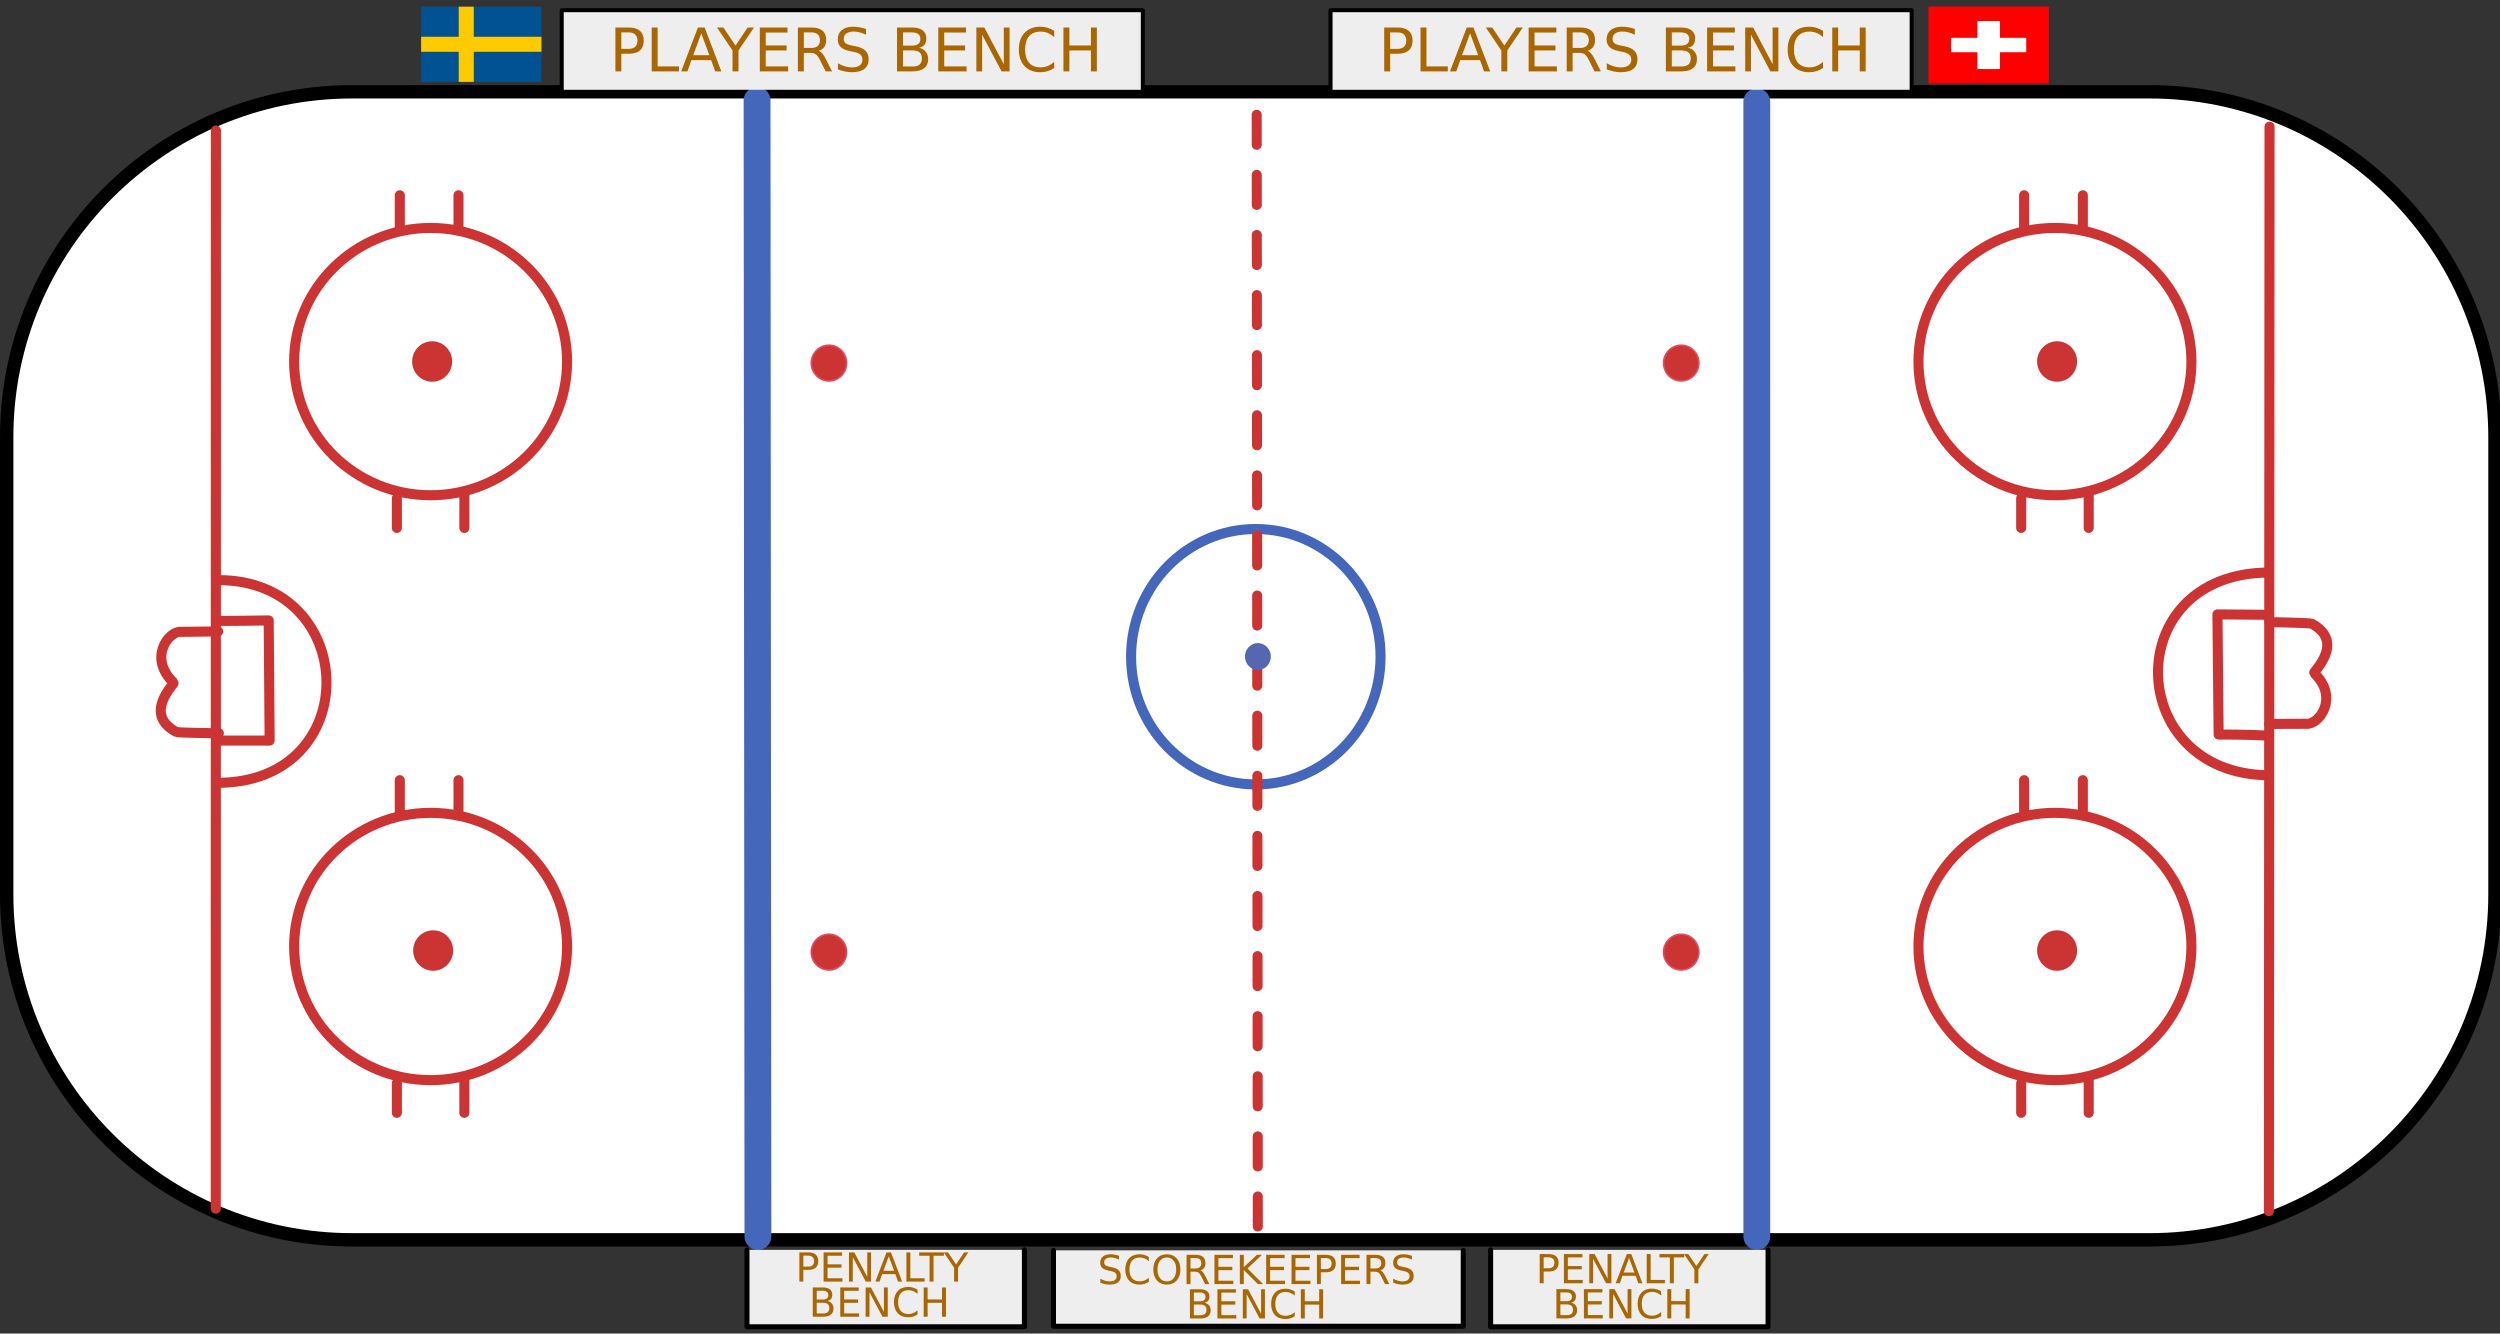 <?xml version="1.0" encoding="UTF-8" standalone="no"?>
<!DOCTYPE svg PUBLIC "-//W3C//DTD SVG 1.1//EN" "http://www.w3.org/Graphics/SVG/1.1/DTD/svg11.dtd">
<svg width="100%" height="100%" viewBox="0 0 748 399" version="1.1" xmlns="http://www.w3.org/2000/svg" xmlns:xlink="http://www.w3.org/1999/xlink" xml:space="preserve" xmlns:serif="http://www.serif.com/" style="fill-rule:evenodd;clip-rule:evenodd;stroke-linecap:round;stroke-linejoin:round;">
    <rect x="0" y="0" width="748" height="399" fill="#333333" stroke="none"/>
    <g transform="matrix(1,0,0,1,0,-21)">
        <g>
            <path id="rect2206" d="M746.496,151.834C746.496,94.782 700.177,48.463 643.124,48.463L105.375,48.463C48.322,48.463 2.003,94.782 2.003,151.834L2.003,288.586C2.003,345.639 48.322,391.958 105.375,391.958L643.124,391.958C700.177,391.958 746.496,345.639 746.496,288.586L746.496,151.834Z" style="fill:white;stroke:black;stroke-width:4px;"/>
            <path id="path2208" d="M413.062,217.489C413.062,238.592 396.352,255.699 375.74,255.699C355.128,255.699 338.419,238.592 338.419,217.489C338.419,196.386 355.128,179.279 375.74,179.279C396.352,179.279 413.062,196.386 413.062,217.489Z" style="fill:none;fill-rule:nonzero;stroke:rgb(68,102,187);stroke-width:3.01px;"/>
            <path id="path2210" d="M253.288,129.63C253.29,132.575 250.93,134.964 248.019,134.964C245.108,134.964 242.749,132.575 242.75,129.63C242.749,126.684 245.108,124.295 248.019,124.295C250.93,124.295 253.29,126.684 253.288,129.63Z" style="fill:rgb(204,51,51);fill-rule:nonzero;stroke:rgb(226,75,90);stroke-width:0.5px;"/>
            <path id="path2212" d="M253.288,305.873C253.29,308.818 250.93,311.207 248.019,311.207C245.108,311.207 242.749,308.818 242.75,305.873C242.749,302.927 245.108,300.538 248.019,300.538C250.93,300.538 253.29,302.927 253.288,305.873Z" style="fill:rgb(204,51,51);fill-rule:nonzero;stroke:rgb(226,75,90);stroke-width:0.5px;"/>
            <path id="path2214" d="M508.288,305.873C508.29,308.818 505.93,311.207 503.019,311.207C500.108,311.207 497.749,308.818 497.75,305.873C497.749,302.927 500.108,300.538 503.019,300.538C505.93,300.538 508.29,302.927 508.288,305.873Z" style="fill:rgb(204,51,51);fill-rule:nonzero;stroke:rgb(226,75,90);stroke-width:0.5px;"/>
            <path id="path2216" d="M508.289,129.63C508.29,132.575 505.931,134.964 503.02,134.964C500.109,134.964 497.749,132.575 497.751,129.63C497.749,126.684 500.109,124.295 503.02,124.295C505.931,124.295 508.29,126.684 508.289,129.63Z" style="fill:rgb(204,51,51);fill-rule:nonzero;stroke:rgb(226,75,90);stroke-width:0.5px;"/>
            <path id="center-redline" d="M375.998,55.341L376.345,393.458" style="fill:none;stroke:rgb(204,51,51);stroke-width:3px;stroke-linejoin:miter;stroke-dasharray:8.99,8.99;"/>
            <path id="blueline1" d="M226.512,51.043L226.771,390.945" style="fill:none;stroke:rgb(68,102,187);stroke-width:8.03px;stroke-linecap:butt;stroke-linejoin:miter;"/>
            <path id="blueline2" d="M525.633,51.454L525.637,390.945" style="fill:none;stroke:rgb(68,102,187);stroke-width:8.03px;stroke-linecap:butt;stroke-linejoin:miter;"/>
            <path id="path3970" d="M169.672,304.19C169.672,326.263 151.378,344.177 128.838,344.177C106.298,344.177 88.004,326.263 88.004,304.19C88.004,282.117 106.298,264.203 128.838,264.203C151.378,264.203 169.672,282.117 169.672,304.19ZM119.618,264.203L119.618,254.428M137.18,254.428L137.18,265.091M138.937,344.177L138.937,353.952M118.739,345.066L118.739,353.952" style="fill:none;fill-rule:nonzero;stroke:rgb(204,51,51);stroke-width:3.01px;"/>
            <path id="path24203" d="M135.587,305.402C135.587,308.744 132.907,311.457 129.604,311.457C126.301,311.457 123.62,308.744 123.62,305.402C123.62,302.06 126.301,299.347 129.604,299.347C132.899,299.347 135.576,302.046 135.587,305.381" style="fill:rgb(204,51,51);fill-rule:nonzero;"/>
            <path id="path4868" d="M169.672,129.19C169.672,151.263 151.378,169.177 128.838,169.177C106.298,169.177 88.004,151.263 88.004,129.19C88.004,107.117 106.298,89.203 128.838,89.203C151.378,89.203 169.672,107.117 169.672,129.19ZM119.618,89.203L119.618,79.428M137.18,79.428L137.18,90.091M138.937,169.177L138.937,178.952M118.739,170.066L118.739,178.952" style="fill:none;fill-rule:nonzero;stroke:rgb(204,51,51);stroke-width:3.01px;"/>
            <path id="path24191" d="M135.284,129.159C135.284,132.502 132.604,135.214 129.3,135.214C125.997,135.214 123.317,132.502 123.317,129.159C123.317,125.817 125.997,123.104 129.3,123.104C132.596,123.104 135.273,125.803 135.284,129.139" style="fill:rgb(204,51,51);fill-rule:nonzero;"/>
            <path id="path4870" d="M655.672,129.19C655.672,151.263 637.378,169.177 614.838,169.177C592.298,169.177 574.004,151.263 574.004,129.19C574.004,107.117 592.298,89.203 614.838,89.203C637.378,89.203 655.672,107.117 655.672,129.19ZM605.618,89.203L605.618,79.428M623.18,79.428L623.18,90.091M624.937,169.177L624.937,178.952M604.739,170.066L604.739,178.952" style="fill:none;fill-rule:nonzero;stroke:rgb(204,51,51);stroke-width:3.01px;"/>
            <path id="path24179" d="M621.468,129.159C621.468,132.502 618.787,135.214 615.484,135.214C612.181,135.214 609.5,132.502 609.5,129.159C609.5,125.817 612.181,123.104 615.484,123.104C618.78,123.104 621.456,125.803 621.468,129.139" style="fill:rgb(204,51,51);fill-rule:nonzero;"/>
            <path id="path4872" d="M655.672,304.19C655.672,326.263 637.378,344.177 614.838,344.177C592.298,344.177 574.004,326.263 574.004,304.19C574.004,282.117 592.298,264.203 614.838,264.203C637.378,264.203 655.672,282.117 655.672,304.19ZM605.618,264.203L605.618,254.428M623.18,254.428L623.18,265.091M624.937,344.177L624.937,353.952M604.739,345.066L604.739,353.952" style="fill:none;fill-rule:nonzero;stroke:rgb(204,51,51);stroke-width:3.01px;"/>
            <path id="path24167" d="M621.467,305.402C621.467,308.744 618.786,311.457 615.483,311.457C612.18,311.457 609.5,308.744 609.5,305.402C609.5,302.06 612.18,299.347 615.483,299.347C618.779,299.347 621.456,302.046 621.467,305.381" style="fill:rgb(204,51,51);fill-rule:nonzero;"/>
            <path id="path14545" d="M65.484,240.384C65.484,240.384 53.261,240.268 52.762,240.001C42.57,234.555 52.297,225.581 51.967,225.265C44.231,217.881 50.476,209.757 54.066,210.05L65.277,209.923" style="fill:none;stroke:rgb(204,51,51);stroke-width:3.01px;stroke-linecap:butt;stroke-linejoin:miter;"/>
            <path id="bottom-redline1" d="M64.601,60.047L64.556,382.634M65.246,194.57C107.858,194.47 109.272,255.477 64.823,255.219M65.159,206.723C66.17,206.87 80.392,206.626 80.392,206.626L80.669,242.569L64.706,242.569" style="fill:none;stroke:rgb(204,51,51);stroke-width:3.01px;stroke-linejoin:miter;"/>
            <path id="path15433" d="M678.979,207.134C678.979,207.134 691.2,207.344 691.698,207.615C701.848,213.141 692.053,222.039 692.381,222.357C700.06,229.801 693.754,237.876 690.166,237.555L678.955,237.596" style="fill:none;stroke:rgb(204,51,51);stroke-width:3.01px;stroke-linecap:butt;stroke-linejoin:miter;"/>
            <path id="bottom-redline2" d="M678.857,383.4L679.044,58.907M678.869,252.949C635.528,252.746 633.698,192.412 678.93,192.298M678.928,241.148C672.633,240.716 663.815,240.775 663.815,240.775L663.458,204.827L678.951,204.948" style="fill:none;stroke:rgb(204,51,51);stroke-width:3.01px;stroke-linejoin:miter;"/>
            <path id="path29529" d="M380.22,217.438C380.221,218.873 379.486,220.2 378.291,220.918C377.096,221.637 375.623,221.637 374.428,220.918C373.233,220.2 372.498,218.873 372.5,217.438C372.498,216.003 373.233,214.676 374.428,213.958C375.623,213.239 377.096,213.239 378.291,213.958C379.486,214.676 380.221,216.003 380.22,217.438Z" style="fill:rgb(85,103,176);fill-rule:nonzero;"/>
            <path id="rect1341" d="M306.504,394.956L306.504,417.965L223.495,417.965L223.495,394.956" style="fill:rgb(238,238,238);fill-rule:nonzero;stroke:black;stroke-width:1.5px;stroke-linecap:butt;stroke-linejoin:miter;"/>
            <path id="text2217" d="M240.361,396.685L240.361,399.972L241.849,399.972C242.4,399.972 242.826,399.83 243.126,399.544C243.427,399.259 243.578,398.853 243.578,398.326C243.578,397.802 243.427,397.398 243.126,397.113C242.826,396.828 242.4,396.685 241.849,396.685L240.361,396.685M239.177,395.712L241.849,395.712C242.83,395.712 243.57,395.935 244.07,396.38C244.574,396.822 244.826,397.47 244.826,398.326C244.826,399.189 244.574,399.841 244.07,400.283C243.57,400.724 242.83,400.945 241.849,400.945L240.361,400.945L240.361,404.46L239.177,404.46L239.177,395.712M246.419,395.712L251.951,395.712L251.951,396.708L247.603,396.708L247.603,399.298L251.769,399.298L251.769,400.294L247.603,400.294L247.603,403.464L252.056,403.464L252.056,404.46L246.419,404.46L246.419,395.712M254.013,395.712L255.607,395.712L259.486,403.031L259.486,395.712L260.634,395.712L260.634,404.46L259.041,404.46L255.162,397.142L255.162,404.46L254.013,404.46L254.013,395.712M265.914,396.878L264.308,401.232L267.525,401.232L265.914,396.878M265.246,395.712L266.587,395.712L269.921,404.46L268.691,404.46L267.894,402.216L263.951,402.216L263.154,404.46L261.906,404.46L265.246,395.712M271.193,395.712L272.376,395.712L272.376,403.464L276.636,403.464L276.636,404.46L271.193,404.46L271.193,395.712M275.019,395.712L282.419,395.712L282.419,396.708L279.314,396.708L279.314,404.46L278.125,404.46L278.125,396.708L275.019,396.708L275.019,395.712M282.367,395.712L283.638,395.712L286.064,399.31L288.472,395.712L289.744,395.712L286.65,400.294L286.65,404.46L285.46,404.46L285.46,400.294L282.367,395.712" style="fill:rgb(170,102,0);fill-rule:nonzero;"/>
            <path id="text2221" d="M244.361,410.783L244.361,413.988L246.259,413.988C246.896,413.988 247.367,413.857 247.671,413.595C247.98,413.33 248.134,412.925 248.134,412.382C248.134,411.835 247.98,411.433 247.671,411.175C247.367,410.914 246.896,410.783 246.259,410.783L244.361,410.783M244.361,407.185L244.361,409.822L246.113,409.822C246.691,409.822 247.121,409.714 247.402,409.499C247.687,409.281 247.83,408.949 247.83,408.503C247.83,408.062 247.687,407.732 247.402,407.513C247.121,407.294 246.691,407.185 246.113,407.185L244.361,407.185M243.177,406.212L246.201,406.212C247.103,406.212 247.798,406.4 248.287,406.775C248.775,407.15 249.019,407.683 249.019,408.374C249.019,408.91 248.894,409.335 248.644,409.652C248.394,409.968 248.027,410.165 247.542,410.244C248.125,410.369 248.576,410.63 248.896,411.029C249.22,411.423 249.382,411.917 249.382,412.511C249.382,413.292 249.117,413.896 248.585,414.322C248.054,414.748 247.298,414.96 246.318,414.96L243.177,414.96L243.177,406.212M251.404,406.212L256.935,406.212L256.935,407.208L252.587,407.208L252.587,409.798L256.753,409.798L256.753,410.794L252.587,410.794L252.587,413.964L257.041,413.964L257.041,414.96L251.404,414.96L251.404,406.212M258.998,406.212L260.591,406.212L264.47,413.531L264.47,406.212L265.619,406.212L265.619,414.96L264.025,414.96L260.146,407.642L260.146,414.96L258.998,414.96L258.998,406.212M274.525,406.886L274.525,408.134C274.126,407.763 273.701,407.486 273.248,407.302C272.798,407.119 272.32,407.027 271.812,407.027C270.812,407.027 270.046,407.333 269.515,407.947C268.984,408.556 268.718,409.439 268.718,410.595C268.718,411.748 268.984,412.63 269.515,413.244C270.046,413.853 270.812,414.158 271.812,414.158C272.32,414.158 272.798,414.066 273.248,413.882C273.701,413.699 274.126,413.421 274.525,413.05L274.525,414.287C274.111,414.568 273.671,414.779 273.207,414.919C272.746,415.06 272.257,415.13 271.742,415.13C270.418,415.13 269.375,414.726 268.613,413.917C267.851,413.105 267.47,411.998 267.47,410.595C267.47,409.189 267.851,408.082 268.613,407.273C269.375,406.46 270.418,406.054 271.742,406.054C272.265,406.054 272.757,406.124 273.218,406.265C273.683,406.402 274.119,406.609 274.525,406.886M276.365,406.212L277.548,406.212L277.548,409.798L281.849,409.798L281.849,406.212L283.033,406.212L283.033,414.96L281.849,414.96L281.849,410.794L277.548,410.794L277.548,414.96L276.365,414.96L276.365,406.212" style="fill:rgb(170,102,0);fill-rule:nonzero;"/>
            <path id="path3971" d="M529.004,394.956L529.004,417.965L445.995,417.965L445.995,394.956" style="fill:rgb(238,238,238);fill-rule:nonzero;stroke:black;stroke-width:1.5px;stroke-linecap:butt;stroke-linejoin:miter;"/>
            <path id="text3973" d="M461.861,397.185L461.861,400.472L463.349,400.472C463.9,400.472 464.326,400.33 464.627,400.044C464.927,399.759 465.078,399.353 465.078,398.826C465.078,398.302 464.927,397.898 464.627,397.613C464.326,397.328 463.9,397.185 463.349,397.185L461.861,397.185M460.677,396.212L463.349,396.212C464.33,396.212 465.07,396.435 465.57,396.88C466.074,397.322 466.326,397.97 466.326,398.826C466.326,399.689 466.074,400.341 465.57,400.783C465.07,401.224 464.33,401.445 463.349,401.445L461.861,401.445L461.861,404.96L460.677,404.96L460.677,396.212M467.919,396.212L473.451,396.212L473.451,397.208L469.103,397.208L469.103,399.798L473.269,399.798L473.269,400.794L469.103,400.794L469.103,403.964L473.556,403.964L473.556,404.96L467.919,404.96L467.919,396.212M475.513,396.212L477.107,396.212L480.986,403.531L480.986,396.212L482.134,396.212L482.134,404.96L480.541,404.96L476.662,397.642L476.662,404.96L475.513,404.96L475.513,396.212M487.414,397.378L485.808,401.732L489.025,401.732L487.414,397.378M486.746,396.212L488.087,396.212L491.421,404.96L490.191,404.96L489.394,402.716L485.451,402.716L484.654,404.96L483.406,404.96L486.746,396.212M492.693,396.212L493.877,396.212L493.877,403.964L498.136,403.964L498.136,404.96L492.693,404.96L492.693,396.212M496.519,396.212L503.919,396.212L503.919,397.208L500.814,397.208L500.814,404.96L499.625,404.96L499.625,397.208L496.519,397.208L496.519,396.212M503.867,396.212L505.138,396.212L507.564,399.81L509.972,396.212L511.244,396.212L508.15,400.794L508.15,404.96L506.961,404.96L506.961,400.794L503.867,396.212" style="fill:rgb(170,102,0);fill-rule:nonzero;"/>
            <path id="text3977" d="M466.861,411.283L466.861,414.488L468.759,414.488C469.396,414.488 469.867,414.357 470.171,414.095C470.48,413.83 470.634,413.425 470.634,412.882C470.634,412.335 470.48,411.933 470.171,411.675C469.867,411.414 469.396,411.283 468.759,411.283L466.861,411.283M466.861,407.685L466.861,410.322L468.613,410.322C469.191,410.322 469.621,410.214 469.902,409.999C470.187,409.781 470.33,409.449 470.33,409.003C470.33,408.562 470.187,408.232 469.902,408.013C469.621,407.794 469.191,407.685 468.613,407.685L466.861,407.685M465.677,406.712L468.701,406.712C469.603,406.712 470.298,406.9 470.787,407.275C471.275,407.65 471.519,408.183 471.519,408.874C471.519,409.41 471.394,409.835 471.144,410.152C470.894,410.468 470.527,410.665 470.043,410.744C470.625,410.869 471.076,411.13 471.396,411.529C471.72,411.923 471.882,412.417 471.882,413.011C471.882,413.792 471.617,414.396 471.086,414.822C470.554,415.248 469.798,415.46 468.818,415.46L465.677,415.46L465.677,406.712M473.904,406.712L479.435,406.712L479.435,407.708L475.087,407.708L475.087,410.298L479.253,410.298L479.253,411.294L475.087,411.294L475.087,414.464L479.541,414.464L479.541,415.46L473.904,415.46L473.904,406.712M481.498,406.712L483.091,406.712L486.97,414.031L486.97,406.712L488.119,406.712L488.119,415.46L486.525,415.46L482.646,408.142L482.646,415.46L481.498,415.46L481.498,406.712M497.025,407.386L497.025,408.634C496.627,408.263 496.201,407.986 495.748,407.802C495.298,407.619 494.82,407.527 494.312,407.527C493.312,407.527 492.546,407.833 492.015,408.447C491.484,409.056 491.218,409.939 491.218,411.095C491.218,412.248 491.484,413.13 492.015,413.744C492.546,414.353 493.312,414.658 494.312,414.658C494.82,414.658 495.298,414.566 495.748,414.382C496.201,414.199 496.627,413.921 497.025,413.55L497.025,414.787C496.611,415.068 496.171,415.279 495.707,415.419C495.246,415.56 494.757,415.63 494.242,415.63C492.918,415.63 491.875,415.226 491.113,414.417C490.351,413.605 489.97,412.498 489.97,411.095C489.97,409.689 490.351,408.582 491.113,407.773C491.875,406.96 492.918,406.554 494.242,406.554C494.765,406.554 495.257,406.624 495.718,406.765C496.183,406.902 496.619,407.109 497.025,407.386M498.865,406.712L500.048,406.712L500.048,410.298L504.349,410.298L504.349,406.712L505.533,406.712L505.533,415.46L504.349,415.46L504.349,411.294L500.048,411.294L500.048,415.46L498.865,415.46L498.865,406.712" style="fill:rgb(170,102,0);fill-rule:nonzero;"/>
            <path id="path3981" d="M437.797,395.1L437.797,417.82L315.202,417.82L315.202,395.1" style="fill:rgb(238,238,238);fill-rule:nonzero;stroke:black;stroke-width:1.5px;stroke-linecap:butt;stroke-linejoin:miter;"/>
            <path id="text4856" d="M334.812,396.725L334.812,397.879C334.362,397.664 333.939,397.504 333.54,397.398C333.142,397.293 332.757,397.24 332.386,397.24C331.741,397.24 331.243,397.365 330.892,397.615C330.544,397.865 330.37,398.221 330.37,398.682C330.37,399.068 330.485,399.361 330.716,399.56C330.95,399.756 331.392,399.914 332.04,400.035L332.755,400.182C333.638,400.35 334.288,400.646 334.706,401.072C335.128,401.494 335.339,402.06 335.339,402.771C335.339,403.619 335.054,404.262 334.483,404.699C333.917,405.137 333.085,405.355 331.987,405.355C331.573,405.355 331.132,405.308 330.663,405.215C330.198,405.121 329.716,404.982 329.216,404.799L329.216,403.58C329.696,403.85 330.167,404.053 330.628,404.189C331.089,404.326 331.542,404.394 331.987,404.394C332.663,404.394 333.185,404.262 333.552,403.996C333.919,403.73 334.103,403.351 334.103,402.859C334.103,402.43 333.97,402.094 333.704,401.851C333.442,401.609 333.011,401.428 332.409,401.307L331.689,401.166C330.806,400.99 330.167,400.715 329.773,400.34C329.378,399.965 329.181,399.443 329.181,398.775C329.181,398.002 329.452,397.392 329.995,396.947C330.542,396.502 331.294,396.279 332.251,396.279C332.661,396.279 333.079,396.316 333.505,396.391C333.931,396.465 334.366,396.576 334.812,396.725M343.735,397.111L343.735,398.359C343.337,397.988 342.911,397.711 342.458,397.527C342.009,397.344 341.53,397.252 341.023,397.252C340.023,397.252 339.257,397.559 338.726,398.172C338.194,398.781 337.929,399.664 337.929,400.82C337.929,401.973 338.194,402.855 338.726,403.469C339.257,404.078 340.023,404.383 341.023,404.383C341.53,404.383 342.009,404.291 342.458,404.107C342.911,403.924 343.337,403.646 343.735,403.275L343.735,404.512C343.321,404.793 342.882,405.004 342.417,405.144C341.956,405.285 341.468,405.355 340.952,405.355C339.628,405.355 338.585,404.951 337.823,404.142C337.062,403.33 336.681,402.223 336.681,400.82C336.681,399.414 337.062,398.307 337.823,397.498C338.585,396.685 339.628,396.279 340.952,396.279C341.476,396.279 341.968,396.35 342.429,396.49C342.894,396.627 343.329,396.834 343.735,397.111M349.126,397.24C348.267,397.24 347.583,397.56 347.075,398.201C346.571,398.842 346.319,399.715 346.319,400.82C346.319,401.922 346.571,402.793 347.075,403.433C347.583,404.074 348.267,404.394 349.126,404.394C349.985,404.394 350.665,404.074 351.165,403.433C351.669,402.793 351.921,401.922 351.921,400.82C351.921,399.715 351.669,398.842 351.165,398.201C350.665,397.56 349.985,397.24 349.126,397.24M349.126,396.279C350.353,396.279 351.333,396.691 352.067,397.516C352.802,398.336 353.169,399.437 353.169,400.82C353.169,402.199 352.802,403.301 352.067,404.125C351.333,404.945 350.353,405.355 349.126,405.355C347.896,405.355 346.911,404.945 346.173,404.125C345.439,403.305 345.071,402.203 345.071,400.82C345.071,399.437 345.439,398.336 346.173,397.516C346.911,396.691 347.896,396.279 349.126,396.279M359.169,401.084C359.423,401.17 359.669,401.353 359.907,401.635C360.149,401.916 360.392,402.303 360.634,402.795L361.835,405.185L360.564,405.185L359.444,402.941C359.155,402.355 358.874,401.967 358.601,401.775C358.331,401.584 357.962,401.488 357.493,401.488L356.204,401.488L356.204,405.185L355.021,405.185L355.021,396.437L357.692,396.437C358.692,396.437 359.439,396.646 359.931,397.064C360.423,397.482 360.669,398.113 360.669,398.957C360.669,399.508 360.54,399.965 360.282,400.328C360.028,400.691 359.657,400.943 359.169,401.084M356.204,397.41L356.204,400.516L357.692,400.516C358.263,400.516 358.692,400.385 358.982,400.123C359.274,399.857 359.421,399.469 359.421,398.957C359.421,398.445 359.274,398.06 358.982,397.803C358.692,397.541 358.263,397.41 357.692,397.41L356.204,397.41M363.364,396.437L368.896,396.437L368.896,397.433L364.548,397.433L364.548,400.023L368.714,400.023L368.714,401.019L364.548,401.019L364.548,404.189L369.001,404.189L369.001,405.185L363.364,405.185L363.364,396.437M370.958,396.437L372.142,396.437L372.142,400.135L376.067,396.437L377.591,396.437L373.249,400.516L377.901,405.185L376.343,405.185L372.142,400.973L372.142,405.185L370.958,405.185L370.958,396.437M378.833,396.437L384.364,396.437L384.364,397.433L380.017,397.433L380.017,400.023L384.183,400.023L384.183,401.019L380.017,401.019L380.017,404.189L384.47,404.189L384.47,405.185L378.833,405.185L378.833,396.437M386.427,396.437L391.958,396.437L391.958,397.433L387.61,397.433L387.61,400.023L391.776,400.023L391.776,401.019L387.61,401.019L387.61,404.189L392.064,404.189L392.064,405.185L386.427,405.185L386.427,396.437M395.204,397.41L395.204,400.697L396.692,400.697C397.243,400.697 397.669,400.555 397.97,400.269C398.271,399.984 398.421,399.578 398.421,399.051C398.421,398.527 398.271,398.123 397.97,397.838C397.669,397.553 397.243,397.41 396.692,397.41L395.204,397.41M394.021,396.437L396.692,396.437C397.673,396.437 398.413,396.66 398.913,397.105C399.417,397.547 399.669,398.195 399.669,399.051C399.669,399.914 399.417,400.566 398.913,401.008C398.413,401.449 397.673,401.67 396.692,401.67L395.204,401.67L395.204,405.185L394.021,405.185L394.021,396.437M401.263,396.437L406.794,396.437L406.794,397.433L402.446,397.433L402.446,400.023L406.612,400.023L406.612,401.019L402.446,401.019L402.446,404.189L406.899,404.189L406.899,405.185L401.263,405.185L401.263,396.437M413.005,401.084C413.259,401.17 413.505,401.353 413.743,401.635C413.985,401.916 414.228,402.303 414.47,402.795L415.671,405.185L414.399,405.185L413.28,402.941C412.991,402.355 412.71,401.967 412.437,401.775C412.167,401.584 411.798,401.488 411.329,401.488L410.04,401.488L410.04,405.185L408.857,405.185L408.857,396.437L411.528,396.437C412.528,396.437 413.274,396.646 413.767,397.064C414.259,397.482 414.505,398.113 414.505,398.957C414.505,399.508 414.376,399.965 414.118,400.328C413.864,400.691 413.493,400.943 413.005,401.084M410.04,397.41L410.04,400.515L411.528,400.515C412.099,400.516 412.528,400.385 412.817,400.123C413.11,399.857 413.257,399.469 413.257,398.957C413.257,398.445 413.11,398.06 412.817,397.803C412.528,397.541 412.099,397.41 411.528,397.41L410.04,397.41M422.444,396.725L422.444,397.879C421.995,397.664 421.571,397.504 421.173,397.398C420.774,397.293 420.39,397.24 420.019,397.24C419.374,397.24 418.876,397.365 418.524,397.615C418.177,397.865 418.003,398.221 418.003,398.682C418.003,399.068 418.118,399.361 418.349,399.56C418.583,399.756 419.024,399.914 419.673,400.035L420.388,400.182C421.271,400.35 421.921,400.646 422.339,401.072C422.761,401.494 422.972,402.06 422.972,402.771C422.972,403.619 422.687,404.262 422.116,404.699C421.55,405.137 420.718,405.355 419.62,405.355C419.206,405.355 418.765,405.308 418.296,405.215C417.831,405.121 417.349,404.982 416.849,404.799L416.849,403.58C417.329,403.85 417.8,404.053 418.261,404.189C418.722,404.326 419.175,404.394 419.62,404.394C420.296,404.394 420.817,404.262 421.185,403.996C421.552,403.73 421.735,403.351 421.735,402.859C421.735,402.43 421.603,402.094 421.337,401.851C421.075,401.609 420.644,401.428 420.042,401.307L419.321,401.166C418.439,400.99 417.8,400.715 417.405,400.34C417.011,399.965 416.814,399.443 416.814,398.775C416.814,398.002 417.085,397.392 417.628,396.947C418.175,396.502 418.927,396.279 419.884,396.279C420.294,396.279 420.712,396.316 421.138,396.39C421.564,396.465 421.999,396.576 422.444,396.725" style="fill:rgb(170,102,0);fill-rule:nonzero;"/>
            <path id="text4860" d="M357.209,411.316L357.209,414.521L359.107,414.521C359.744,414.521 360.214,414.39 360.519,414.128C360.828,413.863 360.982,413.458 360.982,412.915C360.982,412.369 360.828,411.966 360.519,411.708C360.214,411.447 359.744,411.316 359.107,411.316L357.209,411.316M357.209,407.718L357.209,410.355L358.96,410.355C359.539,410.355 359.968,410.247 360.25,410.033C360.535,409.814 360.677,409.482 360.677,409.036C360.677,408.595 360.535,408.265 360.25,408.046C359.968,407.828 359.539,407.718 358.96,407.718L357.209,407.718M356.025,406.746L359.048,406.746C359.951,406.746 360.646,406.933 361.134,407.308C361.623,407.683 361.867,408.216 361.867,408.908C361.867,409.443 361.742,409.869 361.492,410.185C361.242,410.501 360.875,410.699 360.39,410.777C360.972,410.902 361.423,411.163 361.744,411.562C362.068,411.956 362.23,412.451 362.23,413.044C362.23,413.826 361.964,414.429 361.433,414.855C360.902,415.281 360.146,415.494 359.166,415.494L356.025,415.494L356.025,406.746M364.251,406.746L369.783,406.746L369.783,407.742L365.435,407.742L365.435,410.331L369.601,410.331L369.601,411.328L365.435,411.328L365.435,414.497L369.888,414.497L369.888,415.494L364.251,415.494L364.251,406.746M371.845,406.746L373.439,406.746L377.318,414.064L377.318,406.746L378.466,406.746L378.466,415.494L376.873,415.494L372.994,408.175L372.994,415.494L371.845,415.494L371.845,406.746M387.373,407.419L387.373,408.667C386.974,408.296 386.548,408.019 386.095,407.835C385.646,407.652 385.168,407.56 384.66,407.56C383.66,407.56 382.894,407.867 382.363,408.48C381.832,409.089 381.566,409.972 381.566,411.128C381.566,412.281 381.832,413.163 382.363,413.777C382.894,414.386 383.66,414.691 384.66,414.691C385.168,414.691 385.646,414.599 386.095,414.415C386.548,414.232 386.974,413.954 387.373,413.583L387.373,414.82C386.959,415.101 386.519,415.312 386.054,415.453C385.593,415.593 385.105,415.663 384.589,415.663C383.265,415.663 382.222,415.259 381.46,414.451C380.699,413.638 380.318,412.531 380.318,411.128C380.318,409.722 380.699,408.615 381.46,407.806C382.222,406.994 383.265,406.587 384.589,406.587C385.113,406.587 385.605,406.658 386.066,406.798C386.531,406.935 386.966,407.142 387.373,407.419M389.212,406.746L390.396,406.746L390.396,410.331L394.697,410.331L394.697,406.746L395.88,406.746L395.88,415.494L394.697,415.494L394.697,411.328L390.396,411.328L390.396,415.494L389.212,415.494L389.212,406.746" style="fill:rgb(170,102,0);fill-rule:nonzero;"/>
            <path id="path4864" d="M168.067,47.861L168.067,24.06L341.932,24.06L341.932,47.861" style="fill:rgb(238,238,238);fill-rule:nonzero;stroke:black;stroke-width:1.2px;stroke-linecap:butt;stroke-linejoin:miter;"/>
            <path id="text4866" d="M185.903,30.692L185.903,35.623L188.136,35.623C188.962,35.623 189.6,35.409 190.052,34.981C190.503,34.554 190.728,33.944 190.728,33.153C190.728,32.368 190.503,31.762 190.052,31.334C189.6,30.906 188.962,30.692 188.136,30.692L185.903,30.692M184.128,29.233L188.136,29.233C189.606,29.233 190.717,29.567 191.467,30.235C192.222,30.897 192.6,31.87 192.6,33.153C192.6,34.448 192.222,35.427 191.467,36.089C190.717,36.751 189.606,37.082 188.136,37.082L185.903,37.082L185.903,42.355L184.128,42.355L184.128,29.233M194.991,29.233L196.766,29.233L196.766,40.861L203.156,40.861L203.156,42.355L194.991,42.355L194.991,29.233M209.818,30.982L207.41,37.513L212.235,37.513L209.818,30.982M208.816,29.233L210.829,29.233L215.83,42.355L213.984,42.355L212.789,38.989L206.874,38.989L205.678,42.355L203.806,42.355L208.816,29.233M214.529,29.233L216.436,29.233L220.075,34.63L223.687,29.233L225.594,29.233L220.954,36.106L220.954,42.355L219.17,42.355L219.17,36.106L214.529,29.233M227.335,29.233L235.632,29.233L235.632,30.727L229.11,30.727L229.11,34.612L235.359,34.612L235.359,36.106L229.11,36.106L229.11,40.861L235.79,40.861L235.79,42.355L227.335,42.355L227.335,29.233M244.948,36.203C245.329,36.332 245.698,36.607 246.055,37.029C246.419,37.451 246.782,38.031 247.145,38.769L248.947,42.355L247.04,42.355L245.361,38.989C244.928,38.11 244.506,37.527 244.095,37.24C243.691,36.953 243.137,36.81 242.434,36.81L240.501,36.81L240.501,42.355L238.725,42.355L238.725,29.233L242.733,29.233C244.233,29.233 245.352,29.547 246.091,30.174C246.829,30.801 247.198,31.747 247.198,33.013C247.198,33.839 247.005,34.524 246.618,35.069C246.237,35.614 245.68,35.992 244.948,36.203M240.501,30.692L240.501,35.351L242.733,35.351C243.589,35.351 244.233,35.154 244.667,34.762C245.106,34.363 245.326,33.78 245.326,33.013C245.326,32.245 245.106,31.668 244.667,31.281C244.233,30.889 243.589,30.692 242.733,30.692L240.501,30.692M259.107,29.664L259.107,31.395C258.433,31.073 257.798,30.833 257.2,30.675C256.602,30.517 256.025,30.437 255.469,30.437C254.502,30.437 253.755,30.625 253.227,31C252.706,31.375 252.445,31.908 252.445,32.6C252.445,33.18 252.618,33.619 252.964,33.918C253.315,34.211 253.977,34.448 254.95,34.63L256.022,34.85C257.346,35.102 258.322,35.547 258.949,36.186C259.582,36.818 259.898,37.668 259.898,38.734C259.898,40.006 259.47,40.97 258.615,41.626C257.765,42.282 256.517,42.61 254.871,42.61C254.25,42.61 253.588,42.54 252.885,42.399C252.187,42.259 251.464,42.051 250.714,41.775L250.714,39.947C251.434,40.352 252.14,40.656 252.832,40.861C253.523,41.066 254.203,41.169 254.871,41.169C255.885,41.169 256.667,40.97 257.218,40.571C257.768,40.173 258.044,39.604 258.044,38.866C258.044,38.222 257.845,37.718 257.446,37.354C257.054,36.991 256.406,36.719 255.504,36.537L254.423,36.326C253.098,36.062 252.14,35.649 251.549,35.087C250.957,34.524 250.661,33.742 250.661,32.74C250.661,31.58 251.068,30.666 251.883,29.998C252.703,29.33 253.831,28.996 255.266,28.996C255.882,28.996 256.509,29.052 257.147,29.163C257.786,29.274 258.439,29.441 259.107,29.664M270.173,36.089L270.173,40.896L273.02,40.896C273.975,40.896 274.681,40.7 275.138,40.308C275.601,39.909 275.833,39.303 275.833,38.488C275.833,37.668 275.601,37.064 275.138,36.678C274.681,36.285 273.975,36.089 273.02,36.089L270.173,36.089M270.173,30.692L270.173,34.647L272.801,34.647C273.668,34.647 274.312,34.486 274.734,34.164C275.162,33.836 275.376,33.338 275.376,32.67C275.376,32.008 275.162,31.513 274.734,31.185C274.312,30.856 273.668,30.692 272.801,30.692L270.173,30.692M268.397,29.233L272.932,29.233C274.286,29.233 275.329,29.515 276.061,30.077C276.794,30.64 277.16,31.439 277.16,32.477C277.16,33.279 276.972,33.918 276.597,34.393C276.222,34.867 275.672,35.163 274.945,35.28C275.818,35.468 276.495,35.86 276.975,36.458C277.462,37.05 277.705,37.791 277.705,38.682C277.705,39.853 277.306,40.759 276.51,41.397C275.713,42.036 274.579,42.355 273.108,42.355L268.397,42.355L268.397,29.233M280.737,29.233L289.034,29.233L289.034,30.727L282.512,30.727L282.512,34.612L288.762,34.612L288.762,36.106L282.512,36.106L282.512,40.861L289.192,40.861L289.192,42.355L280.737,42.355L280.737,29.233M292.128,29.233L294.518,29.233L300.337,40.211L300.337,29.233L302.059,29.233L302.059,42.355L299.669,42.355L293.85,31.378L293.85,42.355L292.128,42.355L292.128,29.233M315.419,30.244L315.419,32.116C314.821,31.56 314.182,31.144 313.503,30.868C312.829,30.593 312.111,30.455 311.349,30.455C309.849,30.455 308.701,30.915 307.904,31.835C307.107,32.749 306.709,34.073 306.709,35.808C306.709,37.536 307.107,38.86 307.904,39.78C308.701,40.694 309.849,41.151 311.349,41.151C312.111,41.151 312.829,41.014 313.503,40.738C314.182,40.463 314.821,40.047 315.419,39.49L315.419,41.345C314.798,41.767 314.138,42.083 313.441,42.294C312.75,42.505 312.017,42.61 311.244,42.61C309.258,42.61 307.693,42.004 306.551,40.791C305.408,39.572 304.837,37.911 304.837,35.808C304.837,33.698 305.408,32.037 306.551,30.824C307.693,29.605 309.258,28.996 311.244,28.996C312.029,28.996 312.767,29.102 313.459,29.312C314.156,29.518 314.809,29.828 315.419,30.244M318.179,29.233L319.954,29.233L319.954,34.612L326.405,34.612L326.405,29.233L328.18,29.233L328.18,42.355L326.405,42.355L326.405,36.106L319.954,36.106L319.954,42.355L318.179,42.355L318.179,29.233" style="fill:rgb(170,102,0);fill-rule:nonzero;"/>
            <path id="path5743" d="M398.099,47.861L398.099,24.059L571.966,24.059L571.966,47.861" style="fill:rgb(238,238,238);fill-rule:nonzero;stroke:black;stroke-width:1.2px;stroke-linecap:butt;stroke-linejoin:miter;"/>
            <path id="text5745" d="M415.935,30.692L415.935,35.623L418.168,35.623C418.994,35.623 419.633,35.409 420.084,34.981C420.535,34.554 420.76,33.944 420.76,33.153C420.76,32.368 420.535,31.762 420.084,31.334C419.633,30.906 418.994,30.692 418.168,30.692L415.935,30.692M414.16,29.233L418.168,29.233C419.638,29.233 420.749,29.567 421.499,30.235C422.255,30.897 422.633,31.87 422.633,33.153C422.633,34.448 422.255,35.427 421.499,36.089C420.749,36.751 419.638,37.082 418.168,37.082L415.935,37.082L415.935,42.355L414.16,42.355L414.16,29.233M425.023,29.233L426.799,29.233L426.799,40.861L433.188,40.861L433.188,42.355L425.023,42.355L425.023,29.233M439.85,30.982L437.442,37.513L442.268,37.513L439.85,30.982M438.849,29.233L440.861,29.233L445.862,42.355L444.017,42.355L442.821,38.989L436.906,38.989L435.711,42.355L433.839,42.355L438.849,29.233M444.561,29.233L446.469,29.233L450.107,34.63L453.72,29.233L455.627,29.233L450.986,36.106L450.986,42.355L449.202,42.355L449.202,36.106L444.561,29.233M457.367,29.233L465.664,29.233L465.664,30.727L459.143,30.727L459.143,34.612L465.392,34.612L465.392,36.106L459.143,36.106L459.143,40.861L465.822,40.861L465.822,42.355L457.367,42.355L457.367,29.233M474.981,36.203C475.362,36.332 475.731,36.607 476.088,37.029C476.451,37.451 476.815,38.031 477.178,38.769L478.98,42.355L477.073,42.355L475.394,38.989C474.96,38.11 474.538,37.527 474.128,37.24C473.724,36.953 473.17,36.809 472.467,36.809L470.533,36.809L470.533,42.355L468.758,42.355L468.758,29.233L472.766,29.233C474.266,29.233 475.385,29.547 476.123,30.174C476.862,30.801 477.231,31.747 477.231,33.013C477.231,33.839 477.037,34.524 476.651,35.069C476.27,35.614 475.713,35.992 474.981,36.203M470.533,30.692L470.533,35.35L472.766,35.35C473.621,35.35 474.266,35.154 474.699,34.762C475.139,34.363 475.359,33.78 475.359,33.013C475.359,32.245 475.139,31.668 474.699,31.281C474.266,30.888 473.621,30.692 472.766,30.692L470.533,30.692M489.14,29.664L489.14,31.395C488.466,31.073 487.83,30.833 487.233,30.675C486.635,30.516 486.058,30.437 485.501,30.437C484.534,30.437 483.787,30.625 483.26,31C482.739,31.375 482.478,31.908 482.478,32.599C482.478,33.18 482.651,33.619 482.996,33.918C483.348,34.211 484.01,34.448 484.983,34.63L486.055,34.849C487.379,35.101 488.355,35.547 488.982,36.185C489.615,36.818 489.931,37.668 489.931,38.734C489.931,40.006 489.503,40.97 488.648,41.626C487.798,42.282 486.55,42.61 484.904,42.61C484.283,42.61 483.62,42.54 482.917,42.399C482.22,42.259 481.496,42.051 480.746,41.775L480.746,39.947C481.467,40.351 482.173,40.656 482.865,40.861C483.556,41.066 484.236,41.169 484.904,41.169C485.917,41.169 486.7,40.97 487.25,40.571C487.801,40.173 488.076,39.604 488.077,38.866C488.076,38.222 487.877,37.718 487.479,37.354C487.086,36.991 486.439,36.719 485.536,36.537L484.455,36.326C483.131,36.062 482.173,35.649 481.581,35.087C480.99,34.524 480.694,33.742 480.694,32.74C480.694,31.58 481.101,30.666 481.915,29.998C482.736,29.33 483.864,28.996 485.299,28.996C485.914,28.996 486.541,29.052 487.18,29.163C487.819,29.274 488.472,29.441 489.14,29.664M500.206,36.089L500.206,40.896L503.053,40.896C504.008,40.896 504.714,40.7 505.171,40.308C505.634,39.909 505.866,39.303 505.866,38.488C505.866,37.668 505.634,37.064 505.171,36.678C504.714,36.285 504.008,36.089 503.053,36.089L500.206,36.089M500.206,30.692L500.206,34.647L502.833,34.647C503.701,34.647 504.345,34.486 504.767,34.164C505.195,33.836 505.409,33.338 505.409,32.67C505.409,32.008 505.195,31.513 504.767,31.184C504.345,30.856 503.701,30.692 502.833,30.692L500.206,30.692M498.43,29.233L502.965,29.233C504.319,29.233 505.362,29.514 506.094,30.077C506.827,30.639 507.193,31.439 507.193,32.476C507.193,33.279 507.005,33.918 506.63,34.392C506.255,34.867 505.705,35.163 504.978,35.28C505.851,35.468 506.528,35.86 507.008,36.458C507.495,37.05 507.738,37.791 507.738,38.682C507.738,39.853 507.339,40.759 506.542,41.397C505.746,42.036 504.612,42.355 503.141,42.355L498.43,42.355L498.43,29.233M510.77,29.233L519.067,29.233L519.067,30.727L512.545,30.727L512.545,34.612L518.795,34.612L518.795,36.106L512.545,36.106L512.545,40.861L519.225,40.861L519.225,42.355L510.77,42.355L510.77,29.233M522.161,29.233L524.551,29.233L530.37,40.211L530.37,29.233L532.093,29.233L532.093,42.355L529.702,42.355L523.883,31.378L523.883,42.355L522.161,42.355L522.161,29.233M545.452,30.244L545.452,32.116C544.854,31.559 544.216,31.143 543.536,30.868C542.862,30.593 542.144,30.455 541.383,30.455C539.883,30.455 538.734,30.915 537.937,31.835C537.14,32.749 536.742,34.073 536.742,35.807C536.742,37.536 537.14,38.86 537.937,39.78C538.734,40.694 539.883,41.151 541.383,41.151C542.144,41.151 542.862,41.014 543.536,40.738C544.216,40.463 544.854,40.047 545.452,39.49L545.452,41.345C544.831,41.766 544.172,42.083 543.474,42.294C542.783,42.505 542.051,42.61 541.277,42.61C539.291,42.61 537.726,42.004 536.584,40.791C535.441,39.572 534.87,37.911 534.87,35.807C534.87,33.698 535.441,32.037 536.584,30.824C537.726,29.605 539.291,28.996 541.277,28.996C542.062,28.996 542.801,29.101 543.492,29.312C544.189,29.517 544.843,29.828 545.452,30.244M548.212,29.233L549.987,29.233L549.987,34.612L556.438,34.612L556.438,29.233L558.214,29.233L558.214,42.355L556.438,42.355L556.438,36.106L549.987,36.106L549.987,42.355L548.212,42.355L548.212,29.233" style="fill:rgb(170,102,0);fill-rule:nonzero;"/>
            <g id="svg_7">
                <g id="svg_4" transform="matrix(2.25,0,0,2.25,225.829,123.5)">
                    <rect x="-44.368" y="-44.667" width="16" height="10" style="fill:rgb(0,82,147);"/>
                </g>
                <g id="svg_5" transform="matrix(2.25,0,0,2.25,225.829,123.5)">
                    <rect x="-39.368" y="-44.667" width="2" height="10" style="fill:rgb(254,203,0);"/>
                </g>
                <g id="svg_6" transform="matrix(2.25,0,0,2.25,225.829,123.5)">
                    <rect x="-44.368" y="-40.667" width="16" height="2" style="fill:rgb(254,203,0);"/>
                </g>
            </g>
            <g id="svg_14">
                <g id="svg_11" transform="matrix(1.125,0,0,0.719,103.509,111.64)">
                    <rect x="420.881" y="-123.325" width="32" height="32" style="fill:rgb(255,0,0);"/>
                </g>
                <g id="svg_12" transform="matrix(1.125,0,0,0.719,103.509,111.64)">
                    <rect x="426.881" y="-110.325" width="20" height="6" style="fill:white;"/>
                </g>
                <g id="svg_13" transform="matrix(1.125,0,0,0.719,103.509,111.64)">
                    <rect x="433.881" y="-117.325" width="6" height="20" style="fill:white;"/>
                </g>
            </g>
        </g>
    </g>
</svg>
